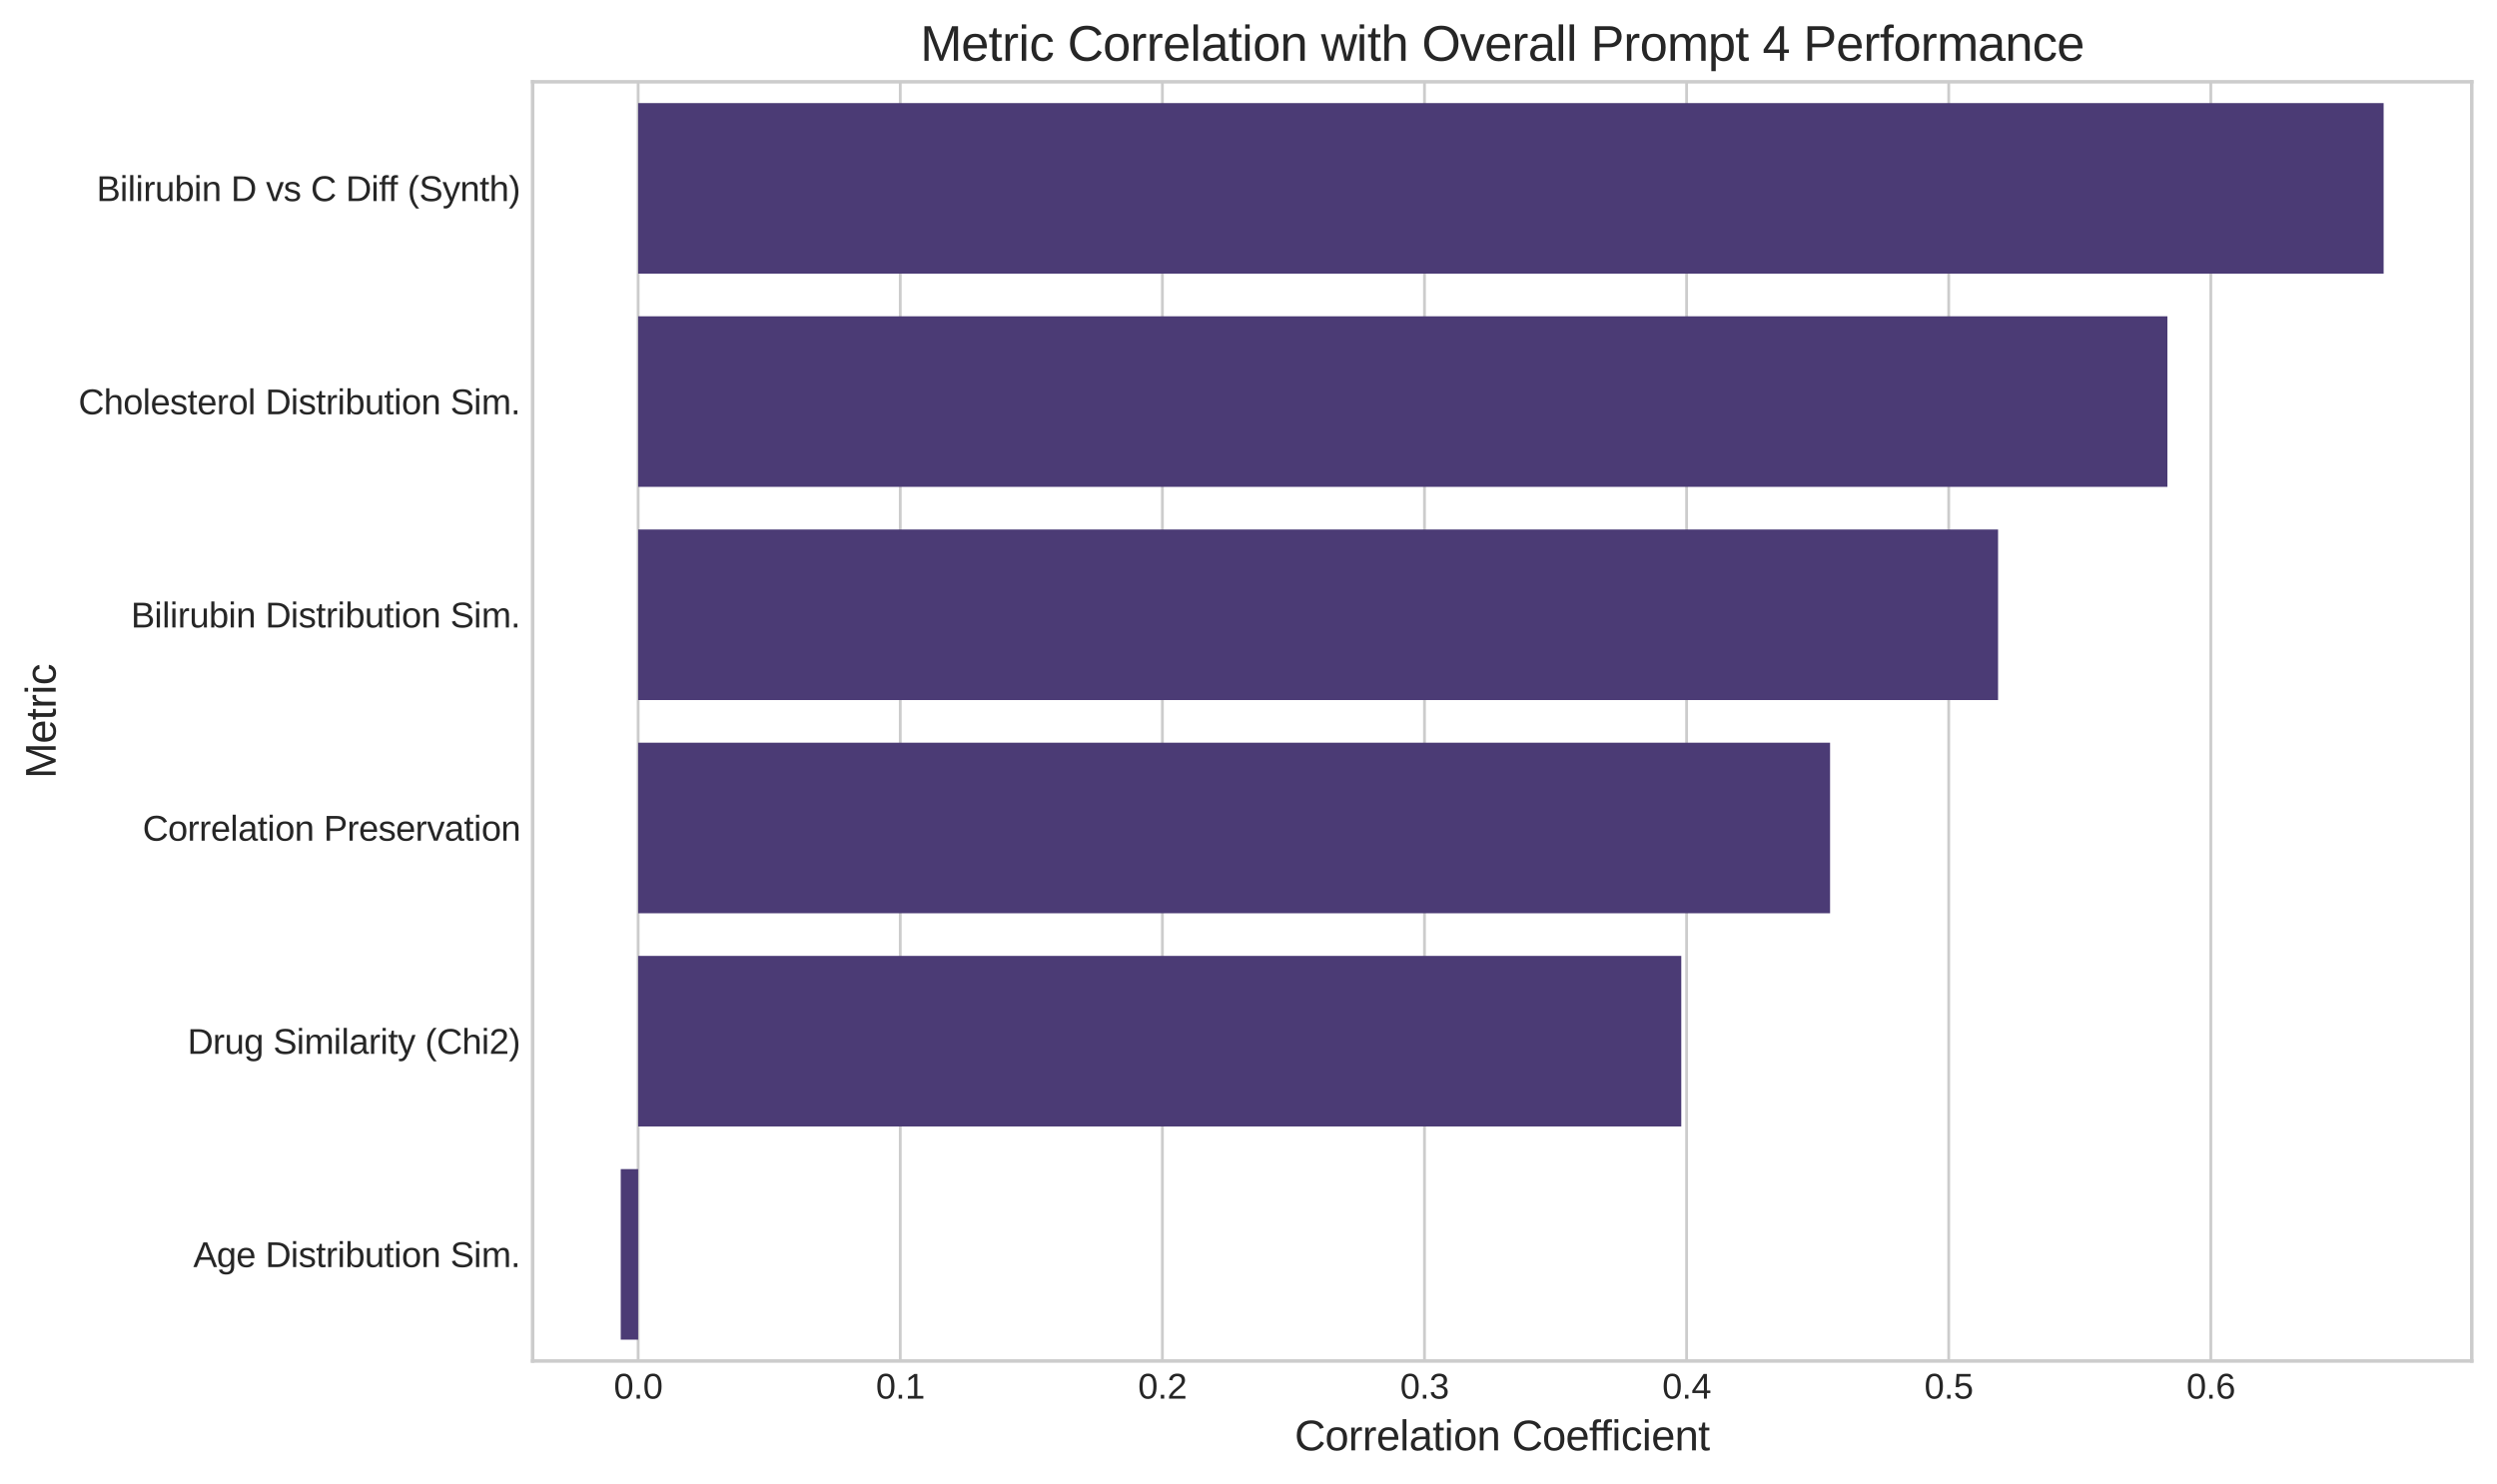 <?xml version="1.0" encoding="utf-8" standalone="no"?>
<!DOCTYPE svg PUBLIC "-//W3C//DTD SVG 1.1//EN"
  "http://www.w3.org/Graphics/SVG/1.1/DTD/svg11.dtd">
<svg xmlns:xlink="http://www.w3.org/1999/xlink" width="712.798pt" height="423.774pt" viewBox="0 0 712.798 423.774" xmlns="http://www.w3.org/2000/svg" version="1.1">
 <defs>
  <style type="text/css">*{stroke-linejoin: round; stroke-linecap: butt}</style>
 </defs>
 <g id="figure_1">
  <g id="patch_1">
   <path d="M -0 423.774 
L 712.798 423.774 
L 712.798 0 
L -0 0 
z
" style="fill: #ffffff"/>
  </g>
  <g id="axes_1">
   <g id="patch_2">
    <path d="M 152.038 388.566 
L 705.598 388.566 
L 705.598 23.346 
L 152.038 23.346 
z
" style="fill: #ffffff"/>
   </g>
   <g id="matplotlib.axis_1">
    <g id="xtick_1">
     <g id="line2d_1">
      <path d="M 182.168 388.566 
L 182.168 23.346 
" clip-path="url(#pf11faa4496)" style="fill: none; stroke: #cccccc; stroke-width: 0.8; stroke-linecap: round"/>
     </g>
     <g id="line2d_2"/>
     <g id="text_1">
      <!-- 0.0 -->
      <g style="fill: #262626" transform="translate(175.218 399.312) scale(0.1 -0.1)">
       <defs>
        <path id="LiberationSans-30" d="M 3309 2203 
Q 3309 1100 2920 518 
Q 2531 -63 1772 -63 
Q 1013 -63 631 515 
Q 250 1094 250 2203 
Q 250 3338 620 3903 
Q 991 4469 1791 4469 
Q 2569 4469 2939 3897 
Q 3309 3325 3309 2203 
z
M 2738 2203 
Q 2738 3156 2517 3584 
Q 2297 4013 1791 4013 
Q 1272 4013 1045 3591 
Q 819 3169 819 2203 
Q 819 1266 1048 831 
Q 1278 397 1778 397 
Q 2275 397 2506 840 
Q 2738 1284 2738 2203 
z
" transform="scale(0.016)"/>
        <path id="LiberationSans-2e" d="M 584 0 
L 584 684 
L 1194 684 
L 1194 0 
L 584 0 
z
" transform="scale(0.016)"/>
       </defs>
       <use xlink:href="#LiberationSans-30"/>
       <use xlink:href="#LiberationSans-2e" transform="translate(55.615 0)"/>
       <use xlink:href="#LiberationSans-30" transform="translate(83.398 0)"/>
      </g>
     </g>
    </g>
    <g id="xtick_2">
     <g id="line2d_3">
      <path d="M 256.991 388.566 
L 256.991 23.346 
" clip-path="url(#pf11faa4496)" style="fill: none; stroke: #cccccc; stroke-width: 0.8; stroke-linecap: round"/>
     </g>
     <g id="line2d_4"/>
     <g id="text_2">
      <!-- 0.1 -->
      <g style="fill: #262626" transform="translate(250.041 399.312) scale(0.1 -0.1)">
       <defs>
        <path id="LiberationSans-31" d="M 488 0 
L 488 478 
L 1609 478 
L 1609 3866 
L 616 3156 
L 616 3688 
L 1656 4403 
L 2175 4403 
L 2175 478 
L 3247 478 
L 3247 0 
L 488 0 
z
" transform="scale(0.016)"/>
       </defs>
       <use xlink:href="#LiberationSans-30"/>
       <use xlink:href="#LiberationSans-2e" transform="translate(55.615 0)"/>
       <use xlink:href="#LiberationSans-31" transform="translate(83.398 0)"/>
      </g>
     </g>
    </g>
    <g id="xtick_3">
     <g id="line2d_5">
      <path d="M 331.814 388.566 
L 331.814 23.346 
" clip-path="url(#pf11faa4496)" style="fill: none; stroke: #cccccc; stroke-width: 0.8; stroke-linecap: round"/>
     </g>
     <g id="line2d_6"/>
     <g id="text_3">
      <!-- 0.2 -->
      <g style="fill: #262626" transform="translate(324.864 399.312) scale(0.1 -0.1)">
       <defs>
        <path id="LiberationSans-32" d="M 322 0 
L 322 397 
Q 481 763 711 1042 
Q 941 1322 1194 1548 
Q 1447 1775 1695 1969 
Q 1944 2163 2144 2356 
Q 2344 2550 2467 2762 
Q 2591 2975 2591 3244 
Q 2591 3606 2378 3806 
Q 2166 4006 1788 4006 
Q 1428 4006 1195 3811 
Q 963 3616 922 3263 
L 347 3316 
Q 409 3844 795 4156 
Q 1181 4469 1788 4469 
Q 2453 4469 2811 4155 
Q 3169 3841 3169 3263 
Q 3169 3006 3051 2753 
Q 2934 2500 2703 2247 
Q 2472 1994 1819 1463 
Q 1459 1169 1246 933 
Q 1034 697 941 478 
L 3238 478 
L 3238 0 
L 322 0 
z
" transform="scale(0.016)"/>
       </defs>
       <use xlink:href="#LiberationSans-30"/>
       <use xlink:href="#LiberationSans-2e" transform="translate(55.615 0)"/>
       <use xlink:href="#LiberationSans-32" transform="translate(83.398 0)"/>
      </g>
     </g>
    </g>
    <g id="xtick_4">
     <g id="line2d_7">
      <path d="M 406.637 388.566 
L 406.637 23.346 
" clip-path="url(#pf11faa4496)" style="fill: none; stroke: #cccccc; stroke-width: 0.8; stroke-linecap: round"/>
     </g>
     <g id="line2d_8"/>
     <g id="text_4">
      <!-- 0.3 -->
      <g style="fill: #262626" transform="translate(399.687 399.312) scale(0.1 -0.1)">
       <defs>
        <path id="LiberationSans-33" d="M 3278 1216 
Q 3278 606 2890 271 
Q 2503 -63 1784 -63 
Q 1116 -63 717 239 
Q 319 541 244 1131 
L 825 1184 
Q 938 403 1784 403 
Q 2209 403 2451 612 
Q 2694 822 2694 1234 
Q 2694 1594 2417 1795 
Q 2141 1997 1619 1997 
L 1300 1997 
L 1300 2484 
L 1606 2484 
Q 2069 2484 2323 2686 
Q 2578 2888 2578 3244 
Q 2578 3597 2370 3801 
Q 2163 4006 1753 4006 
Q 1381 4006 1151 3815 
Q 922 3625 884 3278 
L 319 3322 
Q 381 3863 767 4166 
Q 1153 4469 1759 4469 
Q 2422 4469 2789 4161 
Q 3156 3853 3156 3303 
Q 3156 2881 2920 2617 
Q 2684 2353 2234 2259 
L 2234 2247 
Q 2728 2194 3003 1916 
Q 3278 1638 3278 1216 
z
" transform="scale(0.016)"/>
       </defs>
       <use xlink:href="#LiberationSans-30"/>
       <use xlink:href="#LiberationSans-2e" transform="translate(55.615 0)"/>
       <use xlink:href="#LiberationSans-33" transform="translate(83.398 0)"/>
      </g>
     </g>
    </g>
    <g id="xtick_5">
     <g id="line2d_9">
      <path d="M 481.46 388.566 
L 481.46 23.346 
" clip-path="url(#pf11faa4496)" style="fill: none; stroke: #cccccc; stroke-width: 0.8; stroke-linecap: round"/>
     </g>
     <g id="line2d_10"/>
     <g id="text_5">
      <!-- 0.4 -->
      <g style="fill: #262626" transform="translate(474.51 399.312) scale(0.1 -0.1)">
       <defs>
        <path id="LiberationSans-34" d="M 2753 997 
L 2753 0 
L 2222 0 
L 2222 997 
L 147 997 
L 147 1434 
L 2163 4403 
L 2753 4403 
L 2753 1441 
L 3372 1441 
L 3372 997 
L 2753 997 
z
M 2222 3769 
Q 2216 3750 2134 3603 
Q 2053 3456 2013 3397 
L 884 1734 
L 716 1503 
L 666 1441 
L 2222 1441 
L 2222 3769 
z
" transform="scale(0.016)"/>
       </defs>
       <use xlink:href="#LiberationSans-30"/>
       <use xlink:href="#LiberationSans-2e" transform="translate(55.615 0)"/>
       <use xlink:href="#LiberationSans-34" transform="translate(83.398 0)"/>
      </g>
     </g>
    </g>
    <g id="xtick_6">
     <g id="line2d_11">
      <path d="M 556.283 388.566 
L 556.283 23.346 
" clip-path="url(#pf11faa4496)" style="fill: none; stroke: #cccccc; stroke-width: 0.8; stroke-linecap: round"/>
     </g>
     <g id="line2d_12"/>
     <g id="text_6">
      <!-- 0.5 -->
      <g style="fill: #262626" transform="translate(549.333 399.312) scale(0.1 -0.1)">
       <defs>
        <path id="LiberationSans-35" d="M 3291 1434 
Q 3291 738 2877 337 
Q 2463 -63 1728 -63 
Q 1113 -63 734 206 
Q 356 475 256 984 
L 825 1050 
Q 1003 397 1741 397 
Q 2194 397 2450 670 
Q 2706 944 2706 1422 
Q 2706 1838 2448 2094 
Q 2191 2350 1753 2350 
Q 1525 2350 1328 2278 
Q 1131 2206 934 2034 
L 384 2034 
L 531 4403 
L 3034 4403 
L 3034 3925 
L 1044 3925 
L 959 2528 
Q 1325 2809 1869 2809 
Q 2519 2809 2905 2428 
Q 3291 2047 3291 1434 
z
" transform="scale(0.016)"/>
       </defs>
       <use xlink:href="#LiberationSans-30"/>
       <use xlink:href="#LiberationSans-2e" transform="translate(55.615 0)"/>
       <use xlink:href="#LiberationSans-35" transform="translate(83.398 0)"/>
      </g>
     </g>
    </g>
    <g id="xtick_7">
     <g id="line2d_13">
      <path d="M 631.106 388.566 
L 631.106 23.346 
" clip-path="url(#pf11faa4496)" style="fill: none; stroke: #cccccc; stroke-width: 0.8; stroke-linecap: round"/>
     </g>
     <g id="line2d_14"/>
     <g id="text_7">
      <!-- 0.6 -->
      <g style="fill: #262626" transform="translate(624.156 399.312) scale(0.1 -0.1)">
       <defs>
        <path id="LiberationSans-36" d="M 3278 1441 
Q 3278 744 2900 340 
Q 2522 -63 1856 -63 
Q 1113 -63 719 490 
Q 325 1044 325 2100 
Q 325 3244 734 3856 
Q 1144 4469 1900 4469 
Q 2897 4469 3156 3572 
L 2619 3475 
Q 2453 4013 1894 4013 
Q 1413 4013 1148 3564 
Q 884 3116 884 2266 
Q 1038 2550 1316 2698 
Q 1594 2847 1953 2847 
Q 2563 2847 2920 2465 
Q 3278 2084 3278 1441 
z
M 2706 1416 
Q 2706 1894 2472 2153 
Q 2238 2413 1819 2413 
Q 1425 2413 1183 2183 
Q 941 1953 941 1550 
Q 941 1041 1192 716 
Q 1444 391 1838 391 
Q 2244 391 2475 664 
Q 2706 938 2706 1416 
z
" transform="scale(0.016)"/>
       </defs>
       <use xlink:href="#LiberationSans-30"/>
       <use xlink:href="#LiberationSans-2e" transform="translate(55.615 0)"/>
       <use xlink:href="#LiberationSans-36" transform="translate(83.398 0)"/>
      </g>
     </g>
    </g>
    <g id="text_8">
     <!-- Correlation Coefficient -->
     <g style="fill: #262626" transform="translate(369.565 414.084) scale(0.12 -0.12)">
      <defs>
       <path id="LiberationSans-43" d="M 2475 3981 
Q 1744 3981 1337 3511 
Q 931 3041 931 2222 
Q 931 1413 1354 920 
Q 1778 428 2500 428 
Q 3425 428 3891 1344 
L 4378 1100 
Q 4106 531 3614 234 
Q 3122 -63 2472 -63 
Q 1806 -63 1320 214 
Q 834 491 579 1005 
Q 325 1519 325 2222 
Q 325 3275 894 3872 
Q 1463 4469 2469 4469 
Q 3172 4469 3644 4194 
Q 4116 3919 4338 3378 
L 3772 3191 
Q 3619 3575 3280 3778 
Q 2941 3981 2475 3981 
z
" transform="scale(0.016)"/>
       <path id="LiberationSans-6f" d="M 3291 1694 
Q 3291 806 2900 371 
Q 2509 -63 1766 -63 
Q 1025 -63 647 389 
Q 269 841 269 1694 
Q 269 3444 1784 3444 
Q 2559 3444 2925 3017 
Q 3291 2591 3291 1694 
z
M 2700 1694 
Q 2700 2394 2492 2711 
Q 2284 3028 1794 3028 
Q 1300 3028 1079 2704 
Q 859 2381 859 1694 
Q 859 1025 1076 689 
Q 1294 353 1759 353 
Q 2266 353 2483 678 
Q 2700 1003 2700 1694 
z
" transform="scale(0.016)"/>
       <path id="LiberationSans-72" d="M 444 0 
L 444 2594 
Q 444 2950 425 3381 
L 956 3381 
Q 981 2806 981 2691 
L 994 2691 
Q 1128 3125 1303 3284 
Q 1478 3444 1797 3444 
Q 1909 3444 2025 3413 
L 2025 2897 
Q 1913 2928 1725 2928 
Q 1375 2928 1190 2626 
Q 1006 2325 1006 1763 
L 1006 0 
L 444 0 
z
" transform="scale(0.016)"/>
       <path id="LiberationSans-65" d="M 863 1572 
Q 863 991 1103 675 
Q 1344 359 1806 359 
Q 2172 359 2392 506 
Q 2613 653 2691 878 
L 3184 738 
Q 2881 -63 1806 -63 
Q 1056 -63 664 384 
Q 272 831 272 1713 
Q 272 2550 664 2997 
Q 1056 3444 1784 3444 
Q 3275 3444 3275 1647 
L 3275 1572 
L 863 1572 
z
M 2694 2003 
Q 2647 2538 2422 2783 
Q 2197 3028 1775 3028 
Q 1366 3028 1127 2754 
Q 888 2481 869 2003 
L 2694 2003 
z
" transform="scale(0.016)"/>
       <path id="LiberationSans-6c" d="M 431 0 
L 431 4638 
L 994 4638 
L 994 0 
L 431 0 
z
" transform="scale(0.016)"/>
       <path id="LiberationSans-61" d="M 1294 -63 
Q 784 -63 528 206 
Q 272 475 272 944 
Q 272 1469 617 1750 
Q 963 2031 1731 2050 
L 2491 2063 
L 2491 2247 
Q 2491 2659 2316 2837 
Q 2141 3016 1766 3016 
Q 1388 3016 1216 2887 
Q 1044 2759 1009 2478 
L 422 2531 
Q 566 3444 1778 3444 
Q 2416 3444 2737 3151 
Q 3059 2859 3059 2306 
L 3059 850 
Q 3059 600 3125 473 
Q 3191 347 3375 347 
Q 3456 347 3559 369 
L 3559 19 
Q 3347 -31 3125 -31 
Q 2813 -31 2670 133 
Q 2528 297 2509 647 
L 2491 647 
Q 2275 259 1989 98 
Q 1703 -63 1294 -63 
z
M 1422 359 
Q 1731 359 1972 500 
Q 2213 641 2352 886 
Q 2491 1131 2491 1391 
L 2491 1669 
L 1875 1656 
Q 1478 1650 1273 1575 
Q 1069 1500 959 1344 
Q 850 1188 850 934 
Q 850 659 998 509 
Q 1147 359 1422 359 
z
" transform="scale(0.016)"/>
       <path id="LiberationSans-74" d="M 1731 25 
Q 1453 -50 1163 -50 
Q 488 -50 488 716 
L 488 2972 
L 97 2972 
L 97 3381 
L 509 3381 
L 675 4138 
L 1050 4138 
L 1050 3381 
L 1675 3381 
L 1675 2972 
L 1050 2972 
L 1050 838 
Q 1050 594 1129 495 
Q 1209 397 1406 397 
Q 1519 397 1731 441 
L 1731 25 
z
" transform="scale(0.016)"/>
       <path id="LiberationSans-69" d="M 428 4100 
L 428 4638 
L 991 4638 
L 991 4100 
L 428 4100 
z
M 428 0 
L 428 3381 
L 991 3381 
L 991 0 
L 428 0 
z
" transform="scale(0.016)"/>
       <path id="LiberationSans-6e" d="M 2578 0 
L 2578 2144 
Q 2578 2478 2512 2662 
Q 2447 2847 2303 2928 
Q 2159 3009 1881 3009 
Q 1475 3009 1240 2731 
Q 1006 2453 1006 1959 
L 1006 0 
L 444 0 
L 444 2659 
Q 444 3250 425 3381 
L 956 3381 
Q 959 3366 962 3297 
Q 966 3228 970 3139 
Q 975 3050 981 2803 
L 991 2803 
Q 1184 3153 1439 3298 
Q 1694 3444 2072 3444 
Q 2628 3444 2886 3167 
Q 3144 2891 3144 2253 
L 3144 0 
L 2578 0 
z
" transform="scale(0.016)"/>
       <path id="LiberationSans-20" transform="scale(0.016)"/>
       <path id="LiberationSans-66" d="M 1128 2972 
L 1128 0 
L 566 0 
L 566 2972 
L 91 2972 
L 91 3381 
L 566 3381 
L 566 3763 
Q 566 4225 769 4428 
Q 972 4631 1391 4631 
Q 1625 4631 1788 4594 
L 1788 4166 
Q 1647 4191 1538 4191 
Q 1322 4191 1225 4081 
Q 1128 3972 1128 3684 
L 1128 3381 
L 1788 3381 
L 1788 2972 
L 1128 2972 
z
" transform="scale(0.016)"/>
       <path id="LiberationSans-63" d="M 859 1706 
Q 859 1031 1071 706 
Q 1284 381 1713 381 
Q 2013 381 2214 543 
Q 2416 706 2463 1044 
L 3031 1006 
Q 2966 519 2616 228 
Q 2266 -63 1728 -63 
Q 1019 -63 645 385 
Q 272 834 272 1694 
Q 272 2547 647 2995 
Q 1022 3444 1722 3444 
Q 2241 3444 2583 3175 
Q 2925 2906 3013 2434 
L 2434 2391 
Q 2391 2672 2212 2837 
Q 2034 3003 1706 3003 
Q 1259 3003 1059 2706 
Q 859 2409 859 1706 
z
" transform="scale(0.016)"/>
      </defs>
      <use xlink:href="#LiberationSans-43"/>
      <use xlink:href="#LiberationSans-6f" transform="translate(72.217 0)"/>
      <use xlink:href="#LiberationSans-72" transform="translate(127.832 0)"/>
      <use xlink:href="#LiberationSans-72" transform="translate(161.133 0)"/>
      <use xlink:href="#LiberationSans-65" transform="translate(194.434 0)"/>
      <use xlink:href="#LiberationSans-6c" transform="translate(250.049 0)"/>
      <use xlink:href="#LiberationSans-61" transform="translate(272.266 0)"/>
      <use xlink:href="#LiberationSans-74" transform="translate(327.881 0)"/>
      <use xlink:href="#LiberationSans-69" transform="translate(355.664 0)"/>
      <use xlink:href="#LiberationSans-6f" transform="translate(377.881 0)"/>
      <use xlink:href="#LiberationSans-6e" transform="translate(433.496 0)"/>
      <use xlink:href="#LiberationSans-20" transform="translate(489.111 0)"/>
      <use xlink:href="#LiberationSans-43" transform="translate(516.895 0)"/>
      <use xlink:href="#LiberationSans-6f" transform="translate(589.111 0)"/>
      <use xlink:href="#LiberationSans-65" transform="translate(644.727 0)"/>
      <use xlink:href="#LiberationSans-66" transform="translate(700.342 0)"/>
      <use xlink:href="#LiberationSans-66" transform="translate(726.375 0)"/>
      <use xlink:href="#LiberationSans-69" transform="translate(754.158 0)"/>
      <use xlink:href="#LiberationSans-63" transform="translate(776.375 0)"/>
      <use xlink:href="#LiberationSans-69" transform="translate(826.375 0)"/>
      <use xlink:href="#LiberationSans-65" transform="translate(848.592 0)"/>
      <use xlink:href="#LiberationSans-6e" transform="translate(904.207 0)"/>
      <use xlink:href="#LiberationSans-74" transform="translate(959.822 0)"/>
     </g>
    </g>
   </g>
   <g id="matplotlib.axis_2">
    <g id="ytick_1">
     <g id="line2d_15"/>
     <g id="text_9">
      <!-- Bilirubin D vs C Diff (Synth) -->
      <g style="fill: #262626" transform="translate(27.578 57.404) scale(0.1 -0.1)">
       <defs>
        <path id="LiberationSans-42" d="M 3931 1241 
Q 3931 653 3503 326 
Q 3075 0 2313 0 
L 525 0 
L 525 4403 
L 2125 4403 
Q 3675 4403 3675 3334 
Q 3675 2944 3456 2678 
Q 3238 2413 2838 2322 
Q 3363 2259 3647 1970 
Q 3931 1681 3931 1241 
z
M 3075 3263 
Q 3075 3619 2831 3772 
Q 2588 3925 2125 3925 
L 1122 3925 
L 1122 2531 
L 2125 2531 
Q 2603 2531 2839 2711 
Q 3075 2891 3075 3263 
z
M 3328 1288 
Q 3328 2066 2234 2066 
L 1122 2066 
L 1122 478 
L 2281 478 
Q 2828 478 3078 681 
Q 3328 884 3328 1288 
z
" transform="scale(0.016)"/>
        <path id="LiberationSans-75" d="M 981 3381 
L 981 1238 
Q 981 903 1047 718 
Q 1113 534 1256 453 
Q 1400 372 1678 372 
Q 2084 372 2318 650 
Q 2553 928 2553 1422 
L 2553 3381 
L 3116 3381 
L 3116 722 
Q 3116 131 3134 0 
L 2603 0 
Q 2600 16 2597 84 
Q 2594 153 2589 242 
Q 2584 331 2578 578 
L 2569 578 
Q 2375 228 2120 82 
Q 1866 -63 1488 -63 
Q 931 -63 673 214 
Q 416 491 416 1128 
L 416 3381 
L 981 3381 
z
" transform="scale(0.016)"/>
        <path id="LiberationSans-62" d="M 3291 1706 
Q 3291 -63 2047 -63 
Q 1663 -63 1408 76 
Q 1153 216 994 525 
L 988 525 
Q 988 428 975 229 
Q 963 31 956 0 
L 413 0 
Q 431 169 431 697 
L 431 4638 
L 994 4638 
L 994 3316 
Q 994 3113 981 2838 
L 994 2838 
Q 1150 3163 1408 3303 
Q 1666 3444 2047 3444 
Q 2688 3444 2989 3012 
Q 3291 2581 3291 1706 
z
M 2700 1688 
Q 2700 2397 2512 2703 
Q 2325 3009 1903 3009 
Q 1428 3009 1211 2684 
Q 994 2359 994 1653 
Q 994 988 1206 670 
Q 1419 353 1897 353 
Q 2322 353 2511 667 
Q 2700 981 2700 1688 
z
" transform="scale(0.016)"/>
        <path id="LiberationSans-44" d="M 4316 2247 
Q 4316 1566 4050 1055 
Q 3784 544 3296 272 
Q 2809 0 2172 0 
L 525 0 
L 525 4403 
L 1981 4403 
Q 3100 4403 3708 3842 
Q 4316 3281 4316 2247 
z
M 3716 2247 
Q 3716 3066 3267 3495 
Q 2819 3925 1969 3925 
L 1122 3925 
L 1122 478 
L 2103 478 
Q 2588 478 2955 690 
Q 3322 903 3519 1303 
Q 3716 1703 3716 2247 
z
" transform="scale(0.016)"/>
        <path id="LiberationSans-76" d="M 1916 0 
L 1250 0 
L 22 3381 
L 622 3381 
L 1366 1181 
Q 1406 1056 1581 441 
L 1691 806 
L 1813 1175 
L 2581 3381 
L 3178 3381 
L 1916 0 
z
" transform="scale(0.016)"/>
        <path id="LiberationSans-73" d="M 2969 934 
Q 2969 456 2608 196 
Q 2247 -63 1597 -63 
Q 966 -63 623 145 
Q 281 353 178 794 
L 675 891 
Q 747 619 972 492 
Q 1197 366 1597 366 
Q 2025 366 2223 497 
Q 2422 628 2422 891 
Q 2422 1091 2284 1216 
Q 2147 1341 1841 1422 
L 1438 1528 
Q 953 1653 748 1773 
Q 544 1894 428 2066 
Q 313 2238 313 2488 
Q 313 2950 642 3192 
Q 972 3434 1603 3434 
Q 2163 3434 2492 3237 
Q 2822 3041 2909 2606 
L 2403 2544 
Q 2356 2769 2151 2889 
Q 1947 3009 1603 3009 
Q 1222 3009 1040 2893 
Q 859 2778 859 2544 
Q 859 2400 934 2306 
Q 1009 2213 1156 2147 
Q 1303 2081 1775 1966 
Q 2222 1853 2419 1758 
Q 2616 1663 2730 1547 
Q 2844 1431 2906 1279 
Q 2969 1128 2969 934 
z
" transform="scale(0.016)"/>
        <path id="LiberationSans-28" d="M 397 1663 
Q 397 2566 680 3284 
Q 963 4003 1550 4638 
L 2094 4638 
Q 1509 3988 1236 3256 
Q 963 2525 963 1656 
Q 963 791 1233 62 
Q 1503 -666 2094 -1325 
L 1550 -1325 
Q 959 -688 678 32 
Q 397 753 397 1650 
L 397 1663 
z
" transform="scale(0.016)"/>
        <path id="LiberationSans-53" d="M 3975 1216 
Q 3975 606 3498 271 
Q 3022 -63 2156 -63 
Q 547 -63 291 1056 
L 869 1172 
Q 969 775 1294 589 
Q 1619 403 2178 403 
Q 2756 403 3070 601 
Q 3384 800 3384 1184 
Q 3384 1400 3286 1534 
Q 3188 1669 3009 1756 
Q 2831 1844 2584 1903 
Q 2338 1963 2038 2031 
Q 1516 2147 1245 2262 
Q 975 2378 819 2520 
Q 663 2663 580 2853 
Q 497 3044 497 3291 
Q 497 3856 930 4162 
Q 1363 4469 2169 4469 
Q 2919 4469 3316 4239 
Q 3713 4009 3872 3456 
L 3284 3353 
Q 3188 3703 2916 3861 
Q 2644 4019 2163 4019 
Q 1634 4019 1356 3844 
Q 1078 3669 1078 3322 
Q 1078 3119 1186 2986 
Q 1294 2853 1497 2761 
Q 1700 2669 2306 2534 
Q 2509 2488 2711 2439 
Q 2913 2391 3097 2323 
Q 3281 2256 3442 2165 
Q 3603 2075 3722 1944 
Q 3841 1813 3908 1634 
Q 3975 1456 3975 1216 
z
" transform="scale(0.016)"/>
        <path id="LiberationSans-79" d="M 597 -1328 
Q 366 -1328 209 -1294 
L 209 -872 
Q 328 -891 472 -891 
Q 997 -891 1303 -119 
L 1356 16 
L 16 3381 
L 616 3381 
L 1328 1513 
Q 1344 1469 1366 1408 
Q 1388 1347 1506 1000 
Q 1625 653 1634 613 
L 1853 1228 
L 2594 3381 
L 3188 3381 
L 1888 0 
Q 1678 -541 1497 -805 
Q 1316 -1069 1095 -1198 
Q 875 -1328 597 -1328 
z
" transform="scale(0.016)"/>
        <path id="LiberationSans-68" d="M 991 2803 
Q 1172 3134 1426 3289 
Q 1681 3444 2072 3444 
Q 2622 3444 2883 3170 
Q 3144 2897 3144 2253 
L 3144 0 
L 2578 0 
L 2578 2144 
Q 2578 2500 2512 2673 
Q 2447 2847 2297 2928 
Q 2147 3009 1881 3009 
Q 1484 3009 1245 2734 
Q 1006 2459 1006 1994 
L 1006 0 
L 444 0 
L 444 4638 
L 1006 4638 
L 1006 3431 
Q 1006 3241 995 3037 
Q 984 2834 981 2803 
L 991 2803 
z
" transform="scale(0.016)"/>
        <path id="LiberationSans-29" d="M 1734 1650 
Q 1734 747 1451 28 
Q 1169 -691 581 -1325 
L 38 -1325 
Q 625 -669 897 57 
Q 1169 784 1169 1656 
Q 1169 2528 895 3256 
Q 622 3984 38 4638 
L 581 4638 
Q 1172 4000 1453 3279 
Q 1734 2559 1734 1663 
L 1734 1650 
z
" transform="scale(0.016)"/>
       </defs>
       <use xlink:href="#LiberationSans-42"/>
       <use xlink:href="#LiberationSans-69" transform="translate(66.699 0)"/>
       <use xlink:href="#LiberationSans-6c" transform="translate(88.916 0)"/>
       <use xlink:href="#LiberationSans-69" transform="translate(111.133 0)"/>
       <use xlink:href="#LiberationSans-72" transform="translate(133.35 0)"/>
       <use xlink:href="#LiberationSans-75" transform="translate(166.65 0)"/>
       <use xlink:href="#LiberationSans-62" transform="translate(222.266 0)"/>
       <use xlink:href="#LiberationSans-69" transform="translate(277.881 0)"/>
       <use xlink:href="#LiberationSans-6e" transform="translate(300.098 0)"/>
       <use xlink:href="#LiberationSans-20" transform="translate(355.713 0)"/>
       <use xlink:href="#LiberationSans-44" transform="translate(383.496 0)"/>
       <use xlink:href="#LiberationSans-20" transform="translate(455.713 0)"/>
       <use xlink:href="#LiberationSans-76" transform="translate(483.496 0)"/>
       <use xlink:href="#LiberationSans-73" transform="translate(533.496 0)"/>
       <use xlink:href="#LiberationSans-20" transform="translate(583.496 0)"/>
       <use xlink:href="#LiberationSans-43" transform="translate(611.279 0)"/>
       <use xlink:href="#LiberationSans-20" transform="translate(683.496 0)"/>
       <use xlink:href="#LiberationSans-44" transform="translate(711.279 0)"/>
       <use xlink:href="#LiberationSans-69" transform="translate(783.496 0)"/>
       <use xlink:href="#LiberationSans-66" transform="translate(805.713 0)"/>
       <use xlink:href="#LiberationSans-66" transform="translate(831.746 0)"/>
       <use xlink:href="#LiberationSans-20" transform="translate(859.529 0)"/>
       <use xlink:href="#LiberationSans-28" transform="translate(887.312 0)"/>
       <use xlink:href="#LiberationSans-53" transform="translate(920.613 0)"/>
       <use xlink:href="#LiberationSans-79" transform="translate(987.312 0)"/>
       <use xlink:href="#LiberationSans-6e" transform="translate(1037.312 0)"/>
       <use xlink:href="#LiberationSans-74" transform="translate(1092.928 0)"/>
       <use xlink:href="#LiberationSans-68" transform="translate(1120.711 0)"/>
       <use xlink:href="#LiberationSans-29" transform="translate(1176.326 0)"/>
      </g>
     </g>
    </g>
    <g id="ytick_2">
     <g id="line2d_16"/>
     <g id="text_10">
      <!-- Cholesterol Distribution Sim. -->
      <g style="fill: #262626" transform="translate(22.386 118.274) scale(0.1 -0.1)">
       <defs>
        <path id="LiberationSans-6d" d="M 2400 0 
L 2400 2144 
Q 2400 2634 2265 2821 
Q 2131 3009 1781 3009 
Q 1422 3009 1212 2734 
Q 1003 2459 1003 1959 
L 1003 0 
L 444 0 
L 444 2659 
Q 444 3250 425 3381 
L 956 3381 
Q 959 3366 962 3297 
Q 966 3228 970 3139 
Q 975 3050 981 2803 
L 991 2803 
Q 1172 3163 1406 3303 
Q 1641 3444 1978 3444 
Q 2363 3444 2586 3291 
Q 2809 3138 2897 2803 
L 2906 2803 
Q 3081 3144 3329 3294 
Q 3578 3444 3931 3444 
Q 4444 3444 4676 3166 
Q 4909 2888 4909 2253 
L 4909 0 
L 4353 0 
L 4353 2144 
Q 4353 2634 4218 2821 
Q 4084 3009 3734 3009 
Q 3366 3009 3161 2736 
Q 2956 2463 2956 1959 
L 2956 0 
L 2400 0 
z
" transform="scale(0.016)"/>
       </defs>
       <use xlink:href="#LiberationSans-43"/>
       <use xlink:href="#LiberationSans-68" transform="translate(72.217 0)"/>
       <use xlink:href="#LiberationSans-6f" transform="translate(127.832 0)"/>
       <use xlink:href="#LiberationSans-6c" transform="translate(183.447 0)"/>
       <use xlink:href="#LiberationSans-65" transform="translate(205.664 0)"/>
       <use xlink:href="#LiberationSans-73" transform="translate(261.279 0)"/>
       <use xlink:href="#LiberationSans-74" transform="translate(311.279 0)"/>
       <use xlink:href="#LiberationSans-65" transform="translate(339.062 0)"/>
       <use xlink:href="#LiberationSans-72" transform="translate(394.678 0)"/>
       <use xlink:href="#LiberationSans-6f" transform="translate(427.979 0)"/>
       <use xlink:href="#LiberationSans-6c" transform="translate(483.594 0)"/>
       <use xlink:href="#LiberationSans-20" transform="translate(505.811 0)"/>
       <use xlink:href="#LiberationSans-44" transform="translate(533.594 0)"/>
       <use xlink:href="#LiberationSans-69" transform="translate(605.811 0)"/>
       <use xlink:href="#LiberationSans-73" transform="translate(628.027 0)"/>
       <use xlink:href="#LiberationSans-74" transform="translate(678.027 0)"/>
       <use xlink:href="#LiberationSans-72" transform="translate(705.811 0)"/>
       <use xlink:href="#LiberationSans-69" transform="translate(739.111 0)"/>
       <use xlink:href="#LiberationSans-62" transform="translate(761.328 0)"/>
       <use xlink:href="#LiberationSans-75" transform="translate(816.943 0)"/>
       <use xlink:href="#LiberationSans-74" transform="translate(872.559 0)"/>
       <use xlink:href="#LiberationSans-69" transform="translate(900.342 0)"/>
       <use xlink:href="#LiberationSans-6f" transform="translate(922.559 0)"/>
       <use xlink:href="#LiberationSans-6e" transform="translate(978.174 0)"/>
       <use xlink:href="#LiberationSans-20" transform="translate(1033.789 0)"/>
       <use xlink:href="#LiberationSans-53" transform="translate(1061.572 0)"/>
       <use xlink:href="#LiberationSans-69" transform="translate(1128.271 0)"/>
       <use xlink:href="#LiberationSans-6d" transform="translate(1150.488 0)"/>
       <use xlink:href="#LiberationSans-2e" transform="translate(1233.789 0)"/>
      </g>
     </g>
    </g>
    <g id="ytick_3">
     <g id="line2d_17"/>
     <g id="text_11">
      <!-- Bilirubin Distribution Sim. -->
      <g style="fill: #262626" transform="translate(37.394 179.144) scale(0.1 -0.1)">
       <use xlink:href="#LiberationSans-42"/>
       <use xlink:href="#LiberationSans-69" transform="translate(66.699 0)"/>
       <use xlink:href="#LiberationSans-6c" transform="translate(88.916 0)"/>
       <use xlink:href="#LiberationSans-69" transform="translate(111.133 0)"/>
       <use xlink:href="#LiberationSans-72" transform="translate(133.35 0)"/>
       <use xlink:href="#LiberationSans-75" transform="translate(166.65 0)"/>
       <use xlink:href="#LiberationSans-62" transform="translate(222.266 0)"/>
       <use xlink:href="#LiberationSans-69" transform="translate(277.881 0)"/>
       <use xlink:href="#LiberationSans-6e" transform="translate(300.098 0)"/>
       <use xlink:href="#LiberationSans-20" transform="translate(355.713 0)"/>
       <use xlink:href="#LiberationSans-44" transform="translate(383.496 0)"/>
       <use xlink:href="#LiberationSans-69" transform="translate(455.713 0)"/>
       <use xlink:href="#LiberationSans-73" transform="translate(477.93 0)"/>
       <use xlink:href="#LiberationSans-74" transform="translate(527.93 0)"/>
       <use xlink:href="#LiberationSans-72" transform="translate(555.713 0)"/>
       <use xlink:href="#LiberationSans-69" transform="translate(589.014 0)"/>
       <use xlink:href="#LiberationSans-62" transform="translate(611.23 0)"/>
       <use xlink:href="#LiberationSans-75" transform="translate(666.846 0)"/>
       <use xlink:href="#LiberationSans-74" transform="translate(722.461 0)"/>
       <use xlink:href="#LiberationSans-69" transform="translate(750.244 0)"/>
       <use xlink:href="#LiberationSans-6f" transform="translate(772.461 0)"/>
       <use xlink:href="#LiberationSans-6e" transform="translate(828.076 0)"/>
       <use xlink:href="#LiberationSans-20" transform="translate(883.691 0)"/>
       <use xlink:href="#LiberationSans-53" transform="translate(911.475 0)"/>
       <use xlink:href="#LiberationSans-69" transform="translate(978.174 0)"/>
       <use xlink:href="#LiberationSans-6d" transform="translate(1000.391 0)"/>
       <use xlink:href="#LiberationSans-2e" transform="translate(1083.691 0)"/>
      </g>
     </g>
    </g>
    <g id="ytick_4">
     <g id="line2d_18"/>
     <g id="text_12">
      <!-- Correlation Preservation -->
      <g style="fill: #262626" transform="translate(40.718 240.014) scale(0.1 -0.1)">
       <defs>
        <path id="LiberationSans-50" d="M 3931 3078 
Q 3931 2453 3523 2084 
Q 3116 1716 2416 1716 
L 1122 1716 
L 1122 0 
L 525 0 
L 525 4403 
L 2378 4403 
Q 3119 4403 3525 4056 
Q 3931 3709 3931 3078 
z
M 3331 3072 
Q 3331 3925 2306 3925 
L 1122 3925 
L 1122 2188 
L 2331 2188 
Q 3331 2188 3331 3072 
z
" transform="scale(0.016)"/>
       </defs>
       <use xlink:href="#LiberationSans-43"/>
       <use xlink:href="#LiberationSans-6f" transform="translate(72.217 0)"/>
       <use xlink:href="#LiberationSans-72" transform="translate(127.832 0)"/>
       <use xlink:href="#LiberationSans-72" transform="translate(161.133 0)"/>
       <use xlink:href="#LiberationSans-65" transform="translate(194.434 0)"/>
       <use xlink:href="#LiberationSans-6c" transform="translate(250.049 0)"/>
       <use xlink:href="#LiberationSans-61" transform="translate(272.266 0)"/>
       <use xlink:href="#LiberationSans-74" transform="translate(327.881 0)"/>
       <use xlink:href="#LiberationSans-69" transform="translate(355.664 0)"/>
       <use xlink:href="#LiberationSans-6f" transform="translate(377.881 0)"/>
       <use xlink:href="#LiberationSans-6e" transform="translate(433.496 0)"/>
       <use xlink:href="#LiberationSans-20" transform="translate(489.111 0)"/>
       <use xlink:href="#LiberationSans-50" transform="translate(516.895 0)"/>
       <use xlink:href="#LiberationSans-72" transform="translate(583.594 0)"/>
       <use xlink:href="#LiberationSans-65" transform="translate(616.895 0)"/>
       <use xlink:href="#LiberationSans-73" transform="translate(672.51 0)"/>
       <use xlink:href="#LiberationSans-65" transform="translate(722.51 0)"/>
       <use xlink:href="#LiberationSans-72" transform="translate(778.125 0)"/>
       <use xlink:href="#LiberationSans-76" transform="translate(811.426 0)"/>
       <use xlink:href="#LiberationSans-61" transform="translate(861.426 0)"/>
       <use xlink:href="#LiberationSans-74" transform="translate(917.041 0)"/>
       <use xlink:href="#LiberationSans-69" transform="translate(944.824 0)"/>
       <use xlink:href="#LiberationSans-6f" transform="translate(967.041 0)"/>
       <use xlink:href="#LiberationSans-6e" transform="translate(1022.656 0)"/>
      </g>
     </g>
    </g>
    <g id="ytick_5">
     <g id="line2d_19"/>
     <g id="text_13">
      <!-- Drug Similarity (Chi2) -->
      <g style="fill: #262626" transform="translate(53.527 300.884) scale(0.1 -0.1)">
       <defs>
        <path id="LiberationSans-67" d="M 1713 -1328 
Q 1159 -1328 831 -1111 
Q 503 -894 409 -494 
L 975 -413 
Q 1031 -647 1223 -773 
Q 1416 -900 1728 -900 
Q 2569 -900 2569 84 
L 2569 628 
L 2563 628 
Q 2403 303 2125 139 
Q 1847 -25 1475 -25 
Q 853 -25 561 387 
Q 269 800 269 1684 
Q 269 2581 583 3007 
Q 897 3434 1538 3434 
Q 1897 3434 2161 3270 
Q 2425 3106 2569 2803 
L 2575 2803 
Q 2575 2897 2587 3128 
Q 2600 3359 2613 3381 
L 3147 3381 
Q 3128 3213 3128 2681 
L 3128 97 
Q 3128 -1328 1713 -1328 
z
M 2569 1691 
Q 2569 2103 2456 2401 
Q 2344 2700 2139 2858 
Q 1934 3016 1675 3016 
Q 1244 3016 1047 2703 
Q 850 2391 850 1691 
Q 850 997 1034 694 
Q 1219 391 1666 391 
Q 1931 391 2137 547 
Q 2344 703 2456 995 
Q 2569 1288 2569 1691 
z
" transform="scale(0.016)"/>
       </defs>
       <use xlink:href="#LiberationSans-44"/>
       <use xlink:href="#LiberationSans-72" transform="translate(72.217 0)"/>
       <use xlink:href="#LiberationSans-75" transform="translate(105.518 0)"/>
       <use xlink:href="#LiberationSans-67" transform="translate(161.133 0)"/>
       <use xlink:href="#LiberationSans-20" transform="translate(216.748 0)"/>
       <use xlink:href="#LiberationSans-53" transform="translate(244.531 0)"/>
       <use xlink:href="#LiberationSans-69" transform="translate(311.23 0)"/>
       <use xlink:href="#LiberationSans-6d" transform="translate(333.447 0)"/>
       <use xlink:href="#LiberationSans-69" transform="translate(416.748 0)"/>
       <use xlink:href="#LiberationSans-6c" transform="translate(438.965 0)"/>
       <use xlink:href="#LiberationSans-61" transform="translate(461.182 0)"/>
       <use xlink:href="#LiberationSans-72" transform="translate(516.797 0)"/>
       <use xlink:href="#LiberationSans-69" transform="translate(550.098 0)"/>
       <use xlink:href="#LiberationSans-74" transform="translate(572.314 0)"/>
       <use xlink:href="#LiberationSans-79" transform="translate(600.098 0)"/>
       <use xlink:href="#LiberationSans-20" transform="translate(650.098 0)"/>
       <use xlink:href="#LiberationSans-28" transform="translate(677.881 0)"/>
       <use xlink:href="#LiberationSans-43" transform="translate(711.182 0)"/>
       <use xlink:href="#LiberationSans-68" transform="translate(783.398 0)"/>
       <use xlink:href="#LiberationSans-69" transform="translate(839.014 0)"/>
       <use xlink:href="#LiberationSans-32" transform="translate(861.23 0)"/>
       <use xlink:href="#LiberationSans-29" transform="translate(916.846 0)"/>
      </g>
     </g>
    </g>
    <g id="ytick_6">
     <g id="line2d_20"/>
     <g id="text_14">
      <!-- Age Distribution Sim. -->
      <g style="fill: #262626" transform="translate(55.172 361.754) scale(0.1 -0.1)">
       <defs>
        <path id="LiberationSans-41" d="M 3647 0 
L 3144 1288 
L 1138 1288 
L 631 0 
L 13 0 
L 1809 4403 
L 2488 4403 
L 4256 0 
L 3647 0 
z
M 2141 3953 
L 2113 3866 
Q 2034 3606 1881 3200 
L 1319 1753 
L 2966 1753 
L 2400 3206 
Q 2313 3422 2225 3694 
L 2141 3953 
z
" transform="scale(0.016)"/>
       </defs>
       <use xlink:href="#LiberationSans-41"/>
       <use xlink:href="#LiberationSans-67" transform="translate(66.699 0)"/>
       <use xlink:href="#LiberationSans-65" transform="translate(122.314 0)"/>
       <use xlink:href="#LiberationSans-20" transform="translate(177.93 0)"/>
       <use xlink:href="#LiberationSans-44" transform="translate(205.713 0)"/>
       <use xlink:href="#LiberationSans-69" transform="translate(277.93 0)"/>
       <use xlink:href="#LiberationSans-73" transform="translate(300.146 0)"/>
       <use xlink:href="#LiberationSans-74" transform="translate(350.146 0)"/>
       <use xlink:href="#LiberationSans-72" transform="translate(377.93 0)"/>
       <use xlink:href="#LiberationSans-69" transform="translate(411.23 0)"/>
       <use xlink:href="#LiberationSans-62" transform="translate(433.447 0)"/>
       <use xlink:href="#LiberationSans-75" transform="translate(489.062 0)"/>
       <use xlink:href="#LiberationSans-74" transform="translate(544.678 0)"/>
       <use xlink:href="#LiberationSans-69" transform="translate(572.461 0)"/>
       <use xlink:href="#LiberationSans-6f" transform="translate(594.678 0)"/>
       <use xlink:href="#LiberationSans-6e" transform="translate(650.293 0)"/>
       <use xlink:href="#LiberationSans-20" transform="translate(705.908 0)"/>
       <use xlink:href="#LiberationSans-53" transform="translate(733.691 0)"/>
       <use xlink:href="#LiberationSans-69" transform="translate(800.391 0)"/>
       <use xlink:href="#LiberationSans-6d" transform="translate(822.607 0)"/>
       <use xlink:href="#LiberationSans-2e" transform="translate(905.908 0)"/>
      </g>
     </g>
    </g>
    <g id="text_15">
     <!-- Metric -->
     <g style="fill: #262626" transform="translate(15.896 222.288) rotate(-90) scale(0.12 -0.12)">
      <defs>
       <path id="LiberationSans-4d" d="M 4269 0 
L 4269 2938 
Q 4269 3425 4297 3875 
Q 4144 3316 4022 3000 
L 2884 0 
L 2466 0 
L 1313 3000 
L 1138 3531 
L 1034 3875 
L 1044 3528 
L 1056 2938 
L 1056 0 
L 525 0 
L 525 4403 
L 1309 4403 
L 2481 1350 
Q 2544 1166 2601 955 
Q 2659 744 2678 650 
Q 2703 775 2783 1029 
Q 2863 1284 2891 1350 
L 4041 4403 
L 4806 4403 
L 4806 0 
L 4269 0 
z
" transform="scale(0.016)"/>
      </defs>
      <use xlink:href="#LiberationSans-4d"/>
      <use xlink:href="#LiberationSans-65" transform="translate(83.301 0)"/>
      <use xlink:href="#LiberationSans-74" transform="translate(138.916 0)"/>
      <use xlink:href="#LiberationSans-72" transform="translate(166.699 0)"/>
      <use xlink:href="#LiberationSans-69" transform="translate(200 0)"/>
      <use xlink:href="#LiberationSans-63" transform="translate(222.217 0)"/>
     </g>
    </g>
   </g>
   <g id="patch_3">
    <path d="M 182.168 29.433 
L 680.436 29.433 
L 680.436 78.129 
L 182.168 78.129 
z
" clip-path="url(#pf11faa4496)" style="fill: #4b3b75"/>
   </g>
   <g id="patch_4">
    <path d="M 182.168 90.303 
L 618.708 90.303 
L 618.708 138.999 
L 182.168 138.999 
z
" clip-path="url(#pf11faa4496)" style="fill: #4b3b75"/>
   </g>
   <g id="patch_5">
    <path d="M 182.168 151.173 
L 570.37 151.173 
L 570.37 199.869 
L 182.168 199.869 
z
" clip-path="url(#pf11faa4496)" style="fill: #4b3b75"/>
   </g>
   <g id="patch_6">
    <path d="M 182.168 212.043 
L 522.413 212.043 
L 522.413 260.739 
L 182.168 260.739 
z
" clip-path="url(#pf11faa4496)" style="fill: #4b3b75"/>
   </g>
   <g id="patch_7">
    <path d="M 182.168 272.913 
L 479.94 272.913 
L 479.94 321.609 
L 182.168 321.609 
z
" clip-path="url(#pf11faa4496)" style="fill: #4b3b75"/>
   </g>
   <g id="patch_8">
    <path d="M 182.168 333.783 
L 177.2 333.783 
L 177.2 382.479 
L 182.168 382.479 
z
" clip-path="url(#pf11faa4496)" style="fill: #4b3b75"/>
   </g>
   <g id="line2d_21">
    <path clip-path="url(#pf11faa4496)" style="fill: none; stroke: #424242; stroke-width: 2.25; stroke-linecap: round"/>
   </g>
   <g id="line2d_22">
    <path clip-path="url(#pf11faa4496)" style="fill: none; stroke: #424242; stroke-width: 2.25; stroke-linecap: round"/>
   </g>
   <g id="line2d_23">
    <path clip-path="url(#pf11faa4496)" style="fill: none; stroke: #424242; stroke-width: 2.25; stroke-linecap: round"/>
   </g>
   <g id="line2d_24">
    <path clip-path="url(#pf11faa4496)" style="fill: none; stroke: #424242; stroke-width: 2.25; stroke-linecap: round"/>
   </g>
   <g id="line2d_25">
    <path clip-path="url(#pf11faa4496)" style="fill: none; stroke: #424242; stroke-width: 2.25; stroke-linecap: round"/>
   </g>
   <g id="line2d_26">
    <path clip-path="url(#pf11faa4496)" style="fill: none; stroke: #424242; stroke-width: 2.25; stroke-linecap: round"/>
   </g>
   <g id="patch_9">
    <path d="M 152.038 388.566 
L 152.038 23.346 
" style="fill: none; stroke: #cccccc; stroke-linejoin: miter; stroke-linecap: square"/>
   </g>
   <g id="patch_10">
    <path d="M 705.598 388.566 
L 705.598 23.346 
" style="fill: none; stroke: #cccccc; stroke-linejoin: miter; stroke-linecap: square"/>
   </g>
   <g id="patch_11">
    <path d="M 152.038 388.566 
L 705.598 388.566 
" style="fill: none; stroke: #cccccc; stroke-linejoin: miter; stroke-linecap: square"/>
   </g>
   <g id="patch_12">
    <path d="M 152.038 23.346 
L 705.598 23.346 
" style="fill: none; stroke: #cccccc; stroke-linejoin: miter; stroke-linecap: square"/>
   </g>
   <g id="text_16">
    <!-- Metric Correlation with Overall Prompt 4 Performance -->
    <g style="fill: #262626" transform="translate(262.718 17.346) scale(0.14 -0.14)">
     <defs>
      <path id="LiberationSans-77" d="M 3669 0 
L 3016 0 
L 2425 2391 
L 2313 2919 
Q 2284 2778 2225 2514 
Q 2166 2250 1588 0 
L 938 0 
L -9 3381 
L 547 3381 
L 1119 1084 
Q 1141 1009 1253 466 
L 1306 697 
L 2013 3381 
L 2616 3381 
L 3206 1059 
L 3350 466 
L 3447 900 
L 4088 3381 
L 4638 3381 
L 3669 0 
z
" transform="scale(0.016)"/>
      <path id="LiberationSans-4f" d="M 4672 2222 
Q 4672 1531 4408 1012 
Q 4144 494 3650 215 
Q 3156 -63 2484 -63 
Q 1806 -63 1314 212 
Q 822 488 562 1008 
Q 303 1528 303 2222 
Q 303 3278 881 3873 
Q 1459 4469 2491 4469 
Q 3163 4469 3656 4201 
Q 4150 3934 4411 3425 
Q 4672 2916 4672 2222 
z
M 4063 2222 
Q 4063 3044 3652 3512 
Q 3241 3981 2491 3981 
Q 1734 3981 1321 3518 
Q 909 3056 909 2222 
Q 909 1394 1326 908 
Q 1744 422 2484 422 
Q 3247 422 3655 892 
Q 4063 1363 4063 2222 
z
" transform="scale(0.016)"/>
      <path id="LiberationSans-70" d="M 3291 1706 
Q 3291 -63 2047 -63 
Q 1266 -63 997 525 
L 981 525 
Q 994 500 994 -6 
L 994 -1328 
L 431 -1328 
L 431 2691 
Q 431 3213 413 3381 
L 956 3381 
Q 959 3369 965 3292 
Q 972 3216 980 3056 
Q 988 2897 988 2838 
L 1000 2838 
Q 1150 3150 1397 3295 
Q 1644 3441 2047 3441 
Q 2672 3441 2981 3022 
Q 3291 2603 3291 1706 
z
M 2700 1694 
Q 2700 2400 2509 2703 
Q 2319 3006 1903 3006 
Q 1569 3006 1380 2865 
Q 1191 2725 1092 2426 
Q 994 2128 994 1650 
Q 994 984 1206 668 
Q 1419 353 1897 353 
Q 2316 353 2508 661 
Q 2700 969 2700 1694 
z
" transform="scale(0.016)"/>
     </defs>
     <use xlink:href="#LiberationSans-4d"/>
     <use xlink:href="#LiberationSans-65" transform="translate(83.301 0)"/>
     <use xlink:href="#LiberationSans-74" transform="translate(138.916 0)"/>
     <use xlink:href="#LiberationSans-72" transform="translate(166.699 0)"/>
     <use xlink:href="#LiberationSans-69" transform="translate(200 0)"/>
     <use xlink:href="#LiberationSans-63" transform="translate(222.217 0)"/>
     <use xlink:href="#LiberationSans-20" transform="translate(272.217 0)"/>
     <use xlink:href="#LiberationSans-43" transform="translate(300 0)"/>
     <use xlink:href="#LiberationSans-6f" transform="translate(372.217 0)"/>
     <use xlink:href="#LiberationSans-72" transform="translate(427.832 0)"/>
     <use xlink:href="#LiberationSans-72" transform="translate(461.133 0)"/>
     <use xlink:href="#LiberationSans-65" transform="translate(494.434 0)"/>
     <use xlink:href="#LiberationSans-6c" transform="translate(550.049 0)"/>
     <use xlink:href="#LiberationSans-61" transform="translate(572.266 0)"/>
     <use xlink:href="#LiberationSans-74" transform="translate(627.881 0)"/>
     <use xlink:href="#LiberationSans-69" transform="translate(655.664 0)"/>
     <use xlink:href="#LiberationSans-6f" transform="translate(677.881 0)"/>
     <use xlink:href="#LiberationSans-6e" transform="translate(733.496 0)"/>
     <use xlink:href="#LiberationSans-20" transform="translate(789.111 0)"/>
     <use xlink:href="#LiberationSans-77" transform="translate(816.895 0)"/>
     <use xlink:href="#LiberationSans-69" transform="translate(889.111 0)"/>
     <use xlink:href="#LiberationSans-74" transform="translate(911.328 0)"/>
     <use xlink:href="#LiberationSans-68" transform="translate(939.111 0)"/>
     <use xlink:href="#LiberationSans-20" transform="translate(994.727 0)"/>
     <use xlink:href="#LiberationSans-4f" transform="translate(1022.51 0)"/>
     <use xlink:href="#LiberationSans-76" transform="translate(1100.293 0)"/>
     <use xlink:href="#LiberationSans-65" transform="translate(1150.293 0)"/>
     <use xlink:href="#LiberationSans-72" transform="translate(1205.908 0)"/>
     <use xlink:href="#LiberationSans-61" transform="translate(1239.209 0)"/>
     <use xlink:href="#LiberationSans-6c" transform="translate(1294.824 0)"/>
     <use xlink:href="#LiberationSans-6c" transform="translate(1317.041 0)"/>
     <use xlink:href="#LiberationSans-20" transform="translate(1339.258 0)"/>
     <use xlink:href="#LiberationSans-50" transform="translate(1367.041 0)"/>
     <use xlink:href="#LiberationSans-72" transform="translate(1433.74 0)"/>
     <use xlink:href="#LiberationSans-6f" transform="translate(1467.041 0)"/>
     <use xlink:href="#LiberationSans-6d" transform="translate(1522.656 0)"/>
     <use xlink:href="#LiberationSans-70" transform="translate(1605.957 0)"/>
     <use xlink:href="#LiberationSans-74" transform="translate(1661.572 0)"/>
     <use xlink:href="#LiberationSans-20" transform="translate(1689.355 0)"/>
     <use xlink:href="#LiberationSans-34" transform="translate(1717.139 0)"/>
     <use xlink:href="#LiberationSans-20" transform="translate(1772.754 0)"/>
     <use xlink:href="#LiberationSans-50" transform="translate(1800.537 0)"/>
     <use xlink:href="#LiberationSans-65" transform="translate(1867.236 0)"/>
     <use xlink:href="#LiberationSans-72" transform="translate(1922.852 0)"/>
     <use xlink:href="#LiberationSans-66" transform="translate(1956.152 0)"/>
     <use xlink:href="#LiberationSans-6f" transform="translate(1983.936 0)"/>
     <use xlink:href="#LiberationSans-72" transform="translate(2039.551 0)"/>
     <use xlink:href="#LiberationSans-6d" transform="translate(2072.852 0)"/>
     <use xlink:href="#LiberationSans-61" transform="translate(2156.152 0)"/>
     <use xlink:href="#LiberationSans-6e" transform="translate(2211.768 0)"/>
     <use xlink:href="#LiberationSans-63" transform="translate(2267.383 0)"/>
     <use xlink:href="#LiberationSans-65" transform="translate(2317.383 0)"/>
    </g>
   </g>
  </g>
 </g>
 <defs>
  <clipPath id="pf11faa4496">
   <rect x="152.038" y="23.346" width="553.56" height="365.22"/>
  </clipPath>
 </defs>
</svg>
